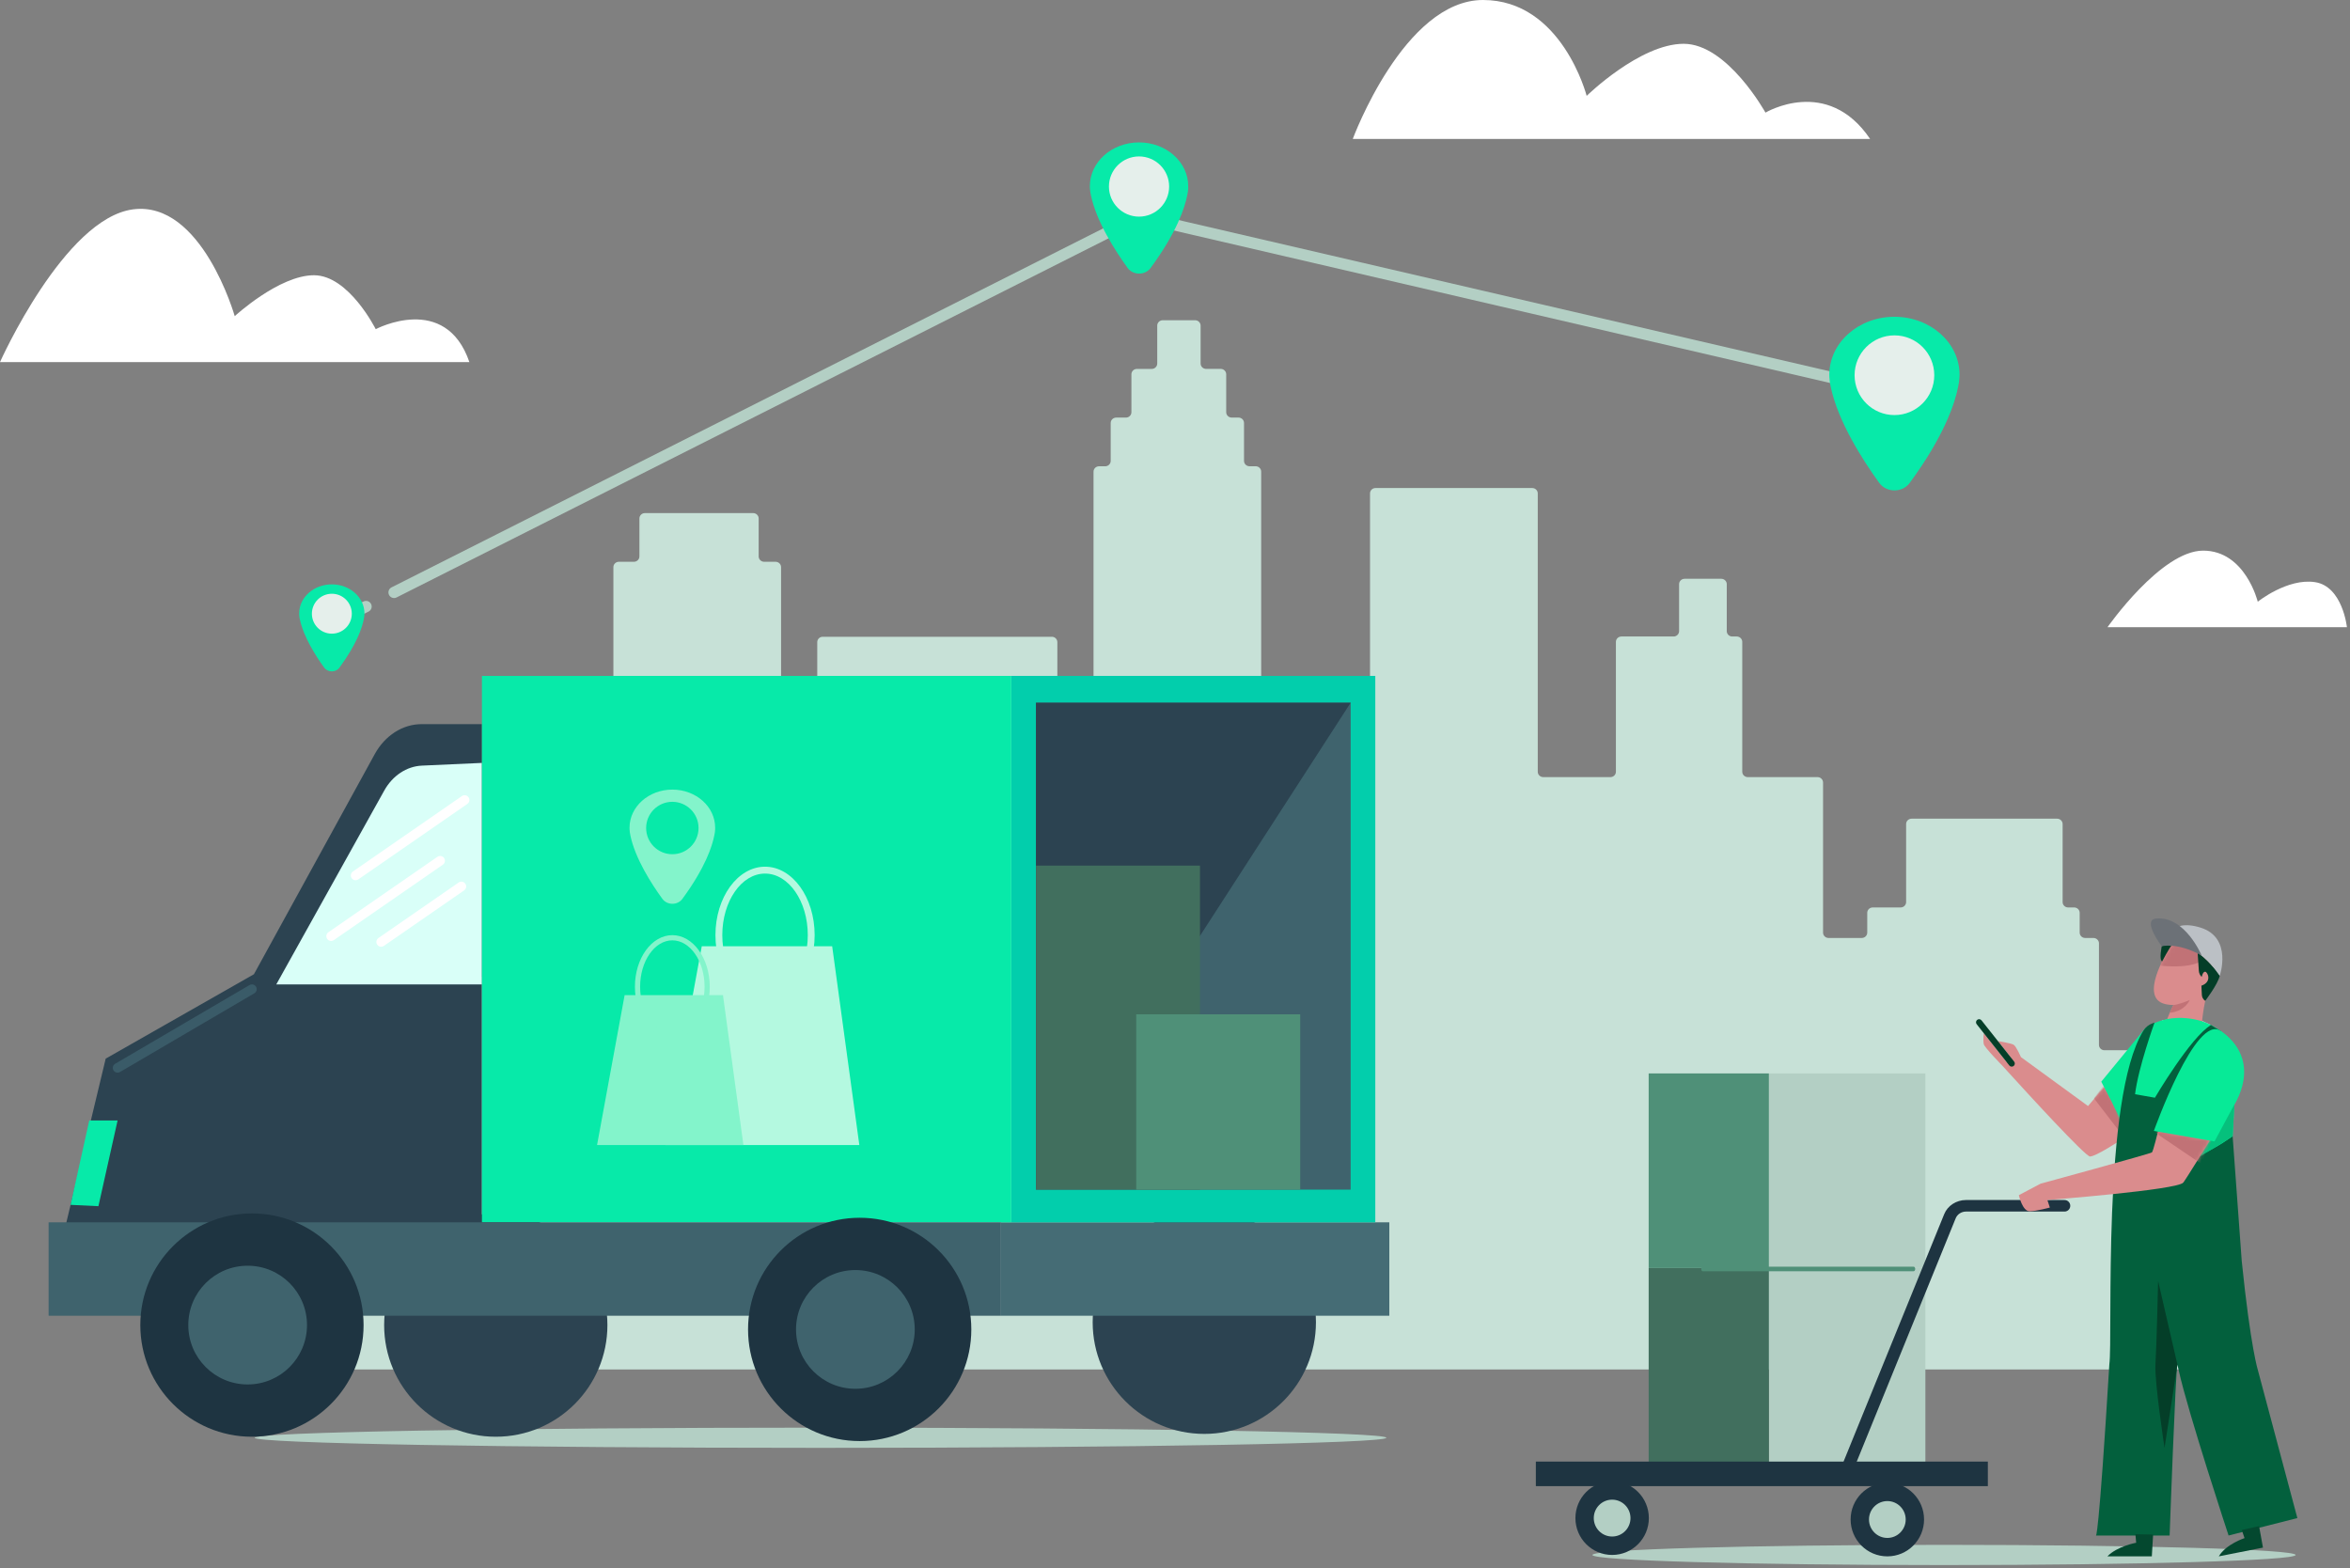 <svg width="625" height="417" viewBox="0 0 625 417" fill="none" xmlns="http://www.w3.org/2000/svg">
<rect x="0" y="0" width="625" height="417" fill="#808080" stroke="none"/>
<path d="M590.802 279.307H559.694C558.885 279.307 558.232 278.669 558.232 277.876V250.879C558.232 250.094 557.578 249.448 556.769 249.448H554.568C553.759 249.448 553.106 248.811 553.106 248.018V242.761C553.106 241.976 552.452 241.331 551.643 241.331H550.033C549.224 241.331 548.57 240.693 548.57 239.9V219.155C548.57 218.369 547.917 217.724 547.108 217.724H508.408C507.599 217.724 506.946 218.361 506.946 219.155V239.9C506.946 240.685 506.292 241.331 505.483 241.331H498.07C497.261 241.331 496.608 241.968 496.608 242.761V248.018C496.608 248.803 495.954 249.448 495.145 249.448H486.316C485.507 249.448 484.854 248.811 484.854 248.018V208.098C484.854 207.312 484.2 206.667 483.391 206.667H464.831C464.022 206.667 463.368 206.029 463.368 205.236V170.705C463.368 169.919 462.715 169.274 461.906 169.274H460.708C459.899 169.274 459.246 168.636 459.246 167.843V155.356C459.246 154.57 458.592 153.925 457.783 153.925H448.029C447.22 153.925 446.566 154.563 446.566 155.356V167.843C446.566 168.629 445.913 169.274 445.104 169.274H431.226C430.417 169.274 429.764 169.912 429.764 170.705V205.236C429.764 206.022 429.11 206.667 428.301 206.667H410.441C409.632 206.667 408.979 206.029 408.979 205.236V131.22C408.979 130.435 408.325 129.79 407.516 129.79H365.829C365.02 129.79 364.367 130.427 364.367 131.22V232.536C364.367 233.322 363.713 233.967 362.904 233.967H346.506C345.697 233.967 345.044 233.329 345.044 232.536V195.843C345.044 195.058 344.391 194.413 343.582 194.413H336.884C336.075 194.413 335.422 193.775 335.422 192.982V125.427C335.422 124.642 334.768 123.997 333.959 123.997H332.318C331.509 123.997 330.855 123.359 330.855 122.566V112.481C330.855 111.696 330.202 111.05 329.393 111.05H327.581C326.772 111.05 326.118 110.413 326.118 109.62V99.535C326.118 98.749 325.465 98.104 324.656 98.104H320.774C319.965 98.104 319.312 97.466 319.312 96.673V86.596C319.312 85.811 318.658 85.165 317.849 85.165H309.238C308.429 85.165 307.775 85.803 307.775 86.596V96.681C307.775 97.466 307.122 98.112 306.313 98.112H302.369C301.56 98.112 300.907 98.749 300.907 99.543V109.627C300.907 110.413 300.253 111.058 299.444 111.058H296.862C296.053 111.058 295.399 111.696 295.399 112.489V122.574C295.399 123.359 294.746 124.005 293.937 124.005H292.296C291.487 124.005 290.833 124.642 290.833 125.435V192.997C290.833 193.783 290.18 194.428 289.371 194.428H282.673C281.864 194.428 281.211 193.791 281.211 192.997V170.775C281.211 169.989 280.557 169.344 279.748 169.344H218.816C218.007 169.344 217.354 169.982 217.354 170.775V211.892C217.354 212.677 216.7 213.323 215.891 213.323H209.194C208.385 213.323 207.731 212.685 207.731 211.892V150.83C207.731 150.045 207.078 149.4 206.269 149.4H203.235C202.426 149.4 201.773 148.762 201.773 147.969V137.884C201.773 137.099 201.119 136.453 200.31 136.453H171.521C170.712 136.453 170.058 137.091 170.058 137.884V147.969C170.058 148.754 169.405 149.4 168.596 149.4H164.598C163.789 149.4 163.135 150.037 163.135 150.83V211.884C163.135 212.67 162.482 213.315 161.673 213.315H154.975C154.166 213.315 153.513 213.953 153.513 214.746V258.351C153.513 259.137 152.859 259.782 152.05 259.782H120.406C119.597 259.782 118.943 259.144 118.943 258.351V230.958C118.943 230.173 118.29 229.527 117.481 229.527H90.978C90.169 229.527 89.516 230.165 89.516 230.958V288.287C89.516 289.073 88.862 289.718 88.053 289.718H61.683C60.874 289.718 60.221 290.356 60.221 291.149V362.778C60.221 363.563 60.874 364.208 61.683 364.208H590.701C591.564 364.208 592.264 363.509 592.264 362.645V280.753C592.264 279.967 591.611 279.322 590.802 279.322V279.307Z" fill="#C7E1D7"/>
<path d="M368.704 382.362C368.704 380.877 301.335 379.675 218.224 379.675C135.121 379.675 67.745 380.877 67.745 382.362C67.745 383.847 135.114 385.049 218.224 385.049C301.335 385.049 368.704 383.847 368.704 382.362Z" fill="#B3CFC4"/>
<path d="M624.199 166.807H560.505C560.505 166.807 574.735 146.438 585.945 146.438C597.155 146.438 600.469 160.022 600.469 160.022C600.469 160.022 608.379 153.685 615.714 154.82C623.05 155.956 624.186 166.82 624.186 166.82L624.199 166.807Z" fill="white"/>
<path d="M517.032 416.22C568.677 416.22 610.544 415.017 610.544 413.533C610.544 412.049 568.677 410.845 517.032 410.845C465.386 410.845 423.52 412.049 423.52 413.533C423.52 415.017 465.386 416.22 517.032 416.22Z" fill="#B3CFC4"/>
<path d="M320.295 381.337C336.692 381.337 349.985 368.042 349.985 351.643C349.985 335.243 336.692 321.949 320.295 321.949C303.898 321.949 290.605 335.243 290.605 351.643C290.605 368.042 303.898 381.337 320.295 381.337Z" fill="#2C4351"/>
<path d="M319.142 367.431C327.861 367.431 334.928 360.362 334.928 351.643C334.928 342.923 327.861 335.854 319.142 335.854C310.424 335.854 303.356 342.923 303.356 351.643C303.356 360.362 310.424 367.431 319.142 367.431Z" fill="#2C4351"/>
<path d="M131.856 382.092C148.253 382.092 161.546 368.797 161.546 352.397C161.546 335.998 148.253 322.703 131.856 322.703C115.459 322.703 102.166 335.998 102.166 352.397C102.166 368.797 115.459 382.092 131.856 382.092Z" fill="#2C4351"/>
<path d="M130.703 368.186C139.421 368.186 146.489 361.117 146.489 352.397C146.489 343.678 139.421 336.609 130.703 336.609C121.985 336.609 114.917 343.678 114.917 352.397C114.917 361.117 121.985 368.186 130.703 368.186Z" fill="#2C4351"/>
<path d="M369.501 325.069H266.214V349.913H369.501V325.069Z" fill="#456C75"/>
<path d="M365.771 179.752H268.961V325.077H365.771V179.752Z" fill="#02CEAC"/>
<path d="M359.217 186.892H275.522V316.378H359.217V186.892Z" fill="#3F636D"/>
<path d="M359.217 186.892L275.522 316.378V186.892H359.217Z" fill="#2C4351"/>
<path d="M319.141 230.203H275.522V316.378H319.141V230.203Z" fill="#416F5E"/>
<path d="M345.805 269.751H302.186V316.386H345.805V269.751Z" fill="#4F9078"/>
<path d="M128.176 192.581H112.144C107.1 192.581 102.403 195.583 99.673 200.543L67.533 259.092L28.111 281.537L17.53 325.603H128.176V192.581Z" fill="#2C4351"/>
<path d="M23.736 297.986H31.273L26.177 320.778L18.768 320.422L23.736 297.986Z" fill="#07EAA9"/>
<path d="M31.273 285.267C30.833 285.267 30.409 285.039 30.171 284.64C29.815 284.038 30.019 283.258 30.629 282.902L66.364 261.967C66.966 261.61 67.746 261.814 68.102 262.424C68.458 263.027 68.254 263.807 67.644 264.163L31.909 285.098C31.706 285.217 31.485 285.276 31.265 285.276L31.273 285.267Z" fill="#3A5B68"/>
<path d="M102.191 210.252L73.477 261.806H128.176V202.892L112.204 203.613C108.143 203.799 104.404 206.275 102.191 210.252Z" fill="#D9FFF8"/>
<path d="M94.57 234.095C94.163 234.095 93.773 233.9 93.527 233.544C93.129 232.968 93.273 232.171 93.849 231.772L122.844 211.71C123.42 211.312 124.217 211.456 124.616 212.033C125.014 212.609 124.87 213.406 124.293 213.805L95.299 233.867C95.079 234.019 94.824 234.095 94.578 234.095H94.57Z" fill="white"/>
<path d="M88.059 250.248C87.652 250.248 87.262 250.053 87.016 249.697C86.618 249.121 86.762 248.324 87.338 247.925L116.333 227.863C116.909 227.465 117.706 227.609 118.105 228.185C118.503 228.762 118.359 229.559 117.783 229.958L88.788 250.019C88.568 250.172 88.313 250.248 88.067 250.248H88.059Z" fill="white"/>
<path d="M101.369 251.783C100.962 251.783 100.572 251.588 100.326 251.232C99.927 250.655 100.072 249.858 100.648 249.46L121.987 234.697C122.563 234.299 123.36 234.443 123.759 235.02C124.157 235.596 124.013 236.393 123.437 236.792L102.098 251.554C101.877 251.707 101.623 251.783 101.377 251.783H101.369Z" fill="white"/>
<path d="M268.96 179.752H128.176V325.077H268.96V179.752Z" fill="#07EAA9"/>
<path d="M186.64 251.656L176.916 304.524H228.547L221.323 251.656H186.64Z" fill="#B4F9E0"/>
<path d="M203.469 266.902C196.195 266.902 190.277 258.736 190.277 248.697C190.277 238.657 196.195 230.492 203.469 230.492C210.743 230.492 216.661 238.657 216.661 248.697C216.661 258.736 210.743 266.902 203.469 266.902ZM203.469 232.323C197.204 232.323 192.1 239.666 192.1 248.697C192.1 257.727 197.195 265.07 203.469 265.07C209.743 265.07 214.838 257.727 214.838 248.697C214.838 239.666 209.743 232.323 203.469 232.323Z" fill="#B4F9E0"/>
<path d="M166.123 264.655L158.79 304.524H197.721L192.278 264.655H166.123Z" fill="#83F4CB"/>
<path d="M178.815 276.152C173.33 276.152 168.862 269.996 168.862 262.425C168.862 254.853 173.322 248.697 178.815 248.697C184.309 248.697 188.769 254.853 188.769 262.425C188.769 269.996 184.309 276.152 178.815 276.152ZM178.815 250.079C174.085 250.079 170.244 255.616 170.244 262.425C170.244 269.233 174.093 274.77 178.815 274.77C183.538 274.77 187.387 269.233 187.387 262.425C187.387 255.616 183.538 250.079 178.815 250.079Z" fill="#83F4CB"/>
<path d="M190.192 220.529C190.2 220.317 190.2 220.19 190.2 220.147C190.2 220.147 190.2 220.139 190.2 220.13C190.2 214.525 185.105 209.989 178.815 209.989C172.524 209.989 167.429 214.534 167.429 220.13C167.429 220.13 167.429 220.274 167.437 220.563C167.463 221.114 167.547 221.656 167.658 222.182C168.929 228.321 173.27 235.062 176.153 239.03C177.424 240.786 180.196 240.803 181.485 239.047C187.572 230.772 189.42 225.04 189.972 222.191C190.099 221.648 190.175 221.097 190.2 220.529H190.192Z" fill="#83F4CB"/>
<path d="M178.815 227.176C182.663 227.176 185.783 224.056 185.783 220.207C185.783 216.357 182.663 213.237 178.815 213.237C174.966 213.237 171.846 216.357 171.846 220.207C171.846 224.056 174.966 227.176 178.815 227.176Z" fill="#07EAA9"/>
<path d="M266.214 325.069H12.927V349.913H266.214V325.069Z" fill="#3F636D"/>
<path d="M228.64 383.245C245.037 383.245 258.33 369.95 258.33 353.551C258.33 337.151 245.037 323.856 228.64 323.856C212.243 323.856 198.95 337.151 198.95 353.551C198.95 369.95 212.243 383.245 228.64 383.245Z" fill="#1E3441"/>
<path d="M227.496 369.339C236.214 369.339 243.282 362.27 243.282 353.551C243.282 344.831 236.214 337.762 227.496 337.762C218.778 337.762 211.71 344.831 211.71 353.551C211.71 362.27 218.778 369.339 227.496 369.339Z" fill="#3F636D"/>
<path d="M67.007 382.092C83.404 382.092 96.697 368.797 96.697 352.397C96.697 335.998 83.404 322.703 67.007 322.703C50.61 322.703 37.317 335.998 37.317 352.397C37.317 368.797 50.61 382.092 67.007 382.092Z" fill="#1E3441"/>
<path d="M65.863 368.186C74.581 368.186 81.649 361.117 81.649 352.397C81.649 343.678 74.581 336.609 65.863 336.609C57.145 336.609 50.077 343.678 50.077 352.397C50.077 361.117 57.145 368.186 65.863 368.186Z" fill="#3F636D"/>
<path d="M93.564 163.21L97.354 161.302" stroke="#B3CFC4" stroke-width="3" stroke-linecap="round" stroke-linejoin="round"/>
<path d="M104.806 157.546L302.935 57.61L489.484 100.948" stroke="#B3CFC4" stroke-width="3" stroke-linecap="round" stroke-linejoin="round"/>
<path d="M493.555 101.889L497.683 102.847" stroke="#B3CFC4" stroke-width="3" stroke-linecap="round" stroke-linejoin="round"/>
<path d="M316.009 49.98C316.026 49.734 316.026 49.59 316.017 49.539V49.522C316.017 43.086 310.159 37.872 302.936 37.872C295.713 37.872 289.854 43.086 289.854 49.522C289.854 49.522 289.854 49.692 289.871 50.022C289.905 50.658 289.999 51.277 290.126 51.879C291.592 58.925 296.577 66.675 299.884 71.237C301.351 73.255 304.53 73.272 306.013 71.263C313.008 61.758 315.127 55.169 315.763 51.896C315.907 51.277 315.992 50.641 316.026 49.988L316.009 49.98Z" fill="#07EAA9"/>
<path d="M302.936 57.611C307.356 57.611 310.939 54.028 310.939 49.607C310.939 45.186 307.356 41.603 302.936 41.603C298.516 41.603 294.933 45.186 294.933 49.607C294.933 54.028 298.516 57.611 302.936 57.611Z" fill="#E5EFEB"/>
<path d="M521.141 100.279C521.158 99.957 521.158 99.762 521.158 99.694C521.158 99.686 521.158 99.677 521.158 99.669C521.158 91.147 513.401 84.245 503.837 84.245C494.274 84.245 486.517 91.147 486.517 99.669C486.517 99.669 486.508 99.889 486.534 100.322C486.576 101.161 486.704 101.984 486.873 102.781C488.815 112.108 495.41 122.368 499.785 128.405C501.718 131.076 505.94 131.093 507.89 128.439C517.148 115.864 519.954 107.139 520.793 102.806C520.98 101.984 521.098 101.144 521.132 100.279H521.141Z" fill="#07EAA9"/>
<path d="M503.838 110.386C509.69 110.386 514.435 105.641 514.435 99.787C514.435 93.933 509.69 89.188 503.838 89.188C497.985 89.188 493.24 93.933 493.24 99.787C493.24 105.641 497.985 110.386 503.838 110.386Z" fill="#E5EFEB"/>
<path d="M96.93 163.457C96.939 163.296 96.939 163.194 96.93 163.16C96.93 163.16 96.93 163.152 96.93 163.143C96.93 158.878 93.047 155.41 88.249 155.41C83.45 155.41 79.567 158.87 79.567 163.143C79.567 163.143 79.567 163.253 79.576 163.474C79.593 163.898 79.661 164.305 79.745 164.703C80.72 169.375 84.027 174.522 86.214 177.541C87.189 178.881 89.3 178.889 90.275 177.558C94.912 171.258 96.32 166.883 96.744 164.712C96.837 164.305 96.896 163.881 96.913 163.449L96.93 163.457Z" fill="#07EAA9"/>
<path d="M88.257 168.52C91.189 168.52 93.565 166.144 93.565 163.212C93.565 160.281 91.189 157.904 88.257 157.904C85.326 157.904 82.95 160.281 82.95 163.212C82.95 166.144 85.326 168.52 88.257 168.52Z" fill="#E5EFEB"/>
<path d="M470.452 337.223H512.071V388.973H470.452V337.223Z" fill="#B3CFC4"/>
<path d="M438.477 337.223H470.451V388.973H438.477V337.223Z" fill="#416F5E"/>
<path d="M470.452 285.473H512.071V337.223H470.452V285.473Z" fill="#B3CFC4"/>
<path d="M438.477 285.473H470.45V337.223H438.477V285.473Z" fill="#4F9078"/>
<path d="M452.87 338.079H508.951C509.179 338.079 509.365 337.807 509.365 337.473C509.365 337.14 509.179 336.868 508.951 336.868H452.87C452.642 336.868 452.455 337.14 452.455 337.473C452.455 337.807 452.642 338.079 452.87 338.079Z" fill="#4F9078"/>
<path d="M408.472 388.697H528.683V395.23H408.472V388.697Z" fill="#1E3441"/>
<path d="M501.953 413.904C496.56 413.904 492.188 409.515 492.188 404.101C492.188 398.688 496.56 394.299 501.953 394.299C507.346 394.299 511.718 398.688 511.718 404.101C511.718 409.515 507.346 413.904 501.953 413.904Z" fill="#1E3441"/>
<path d="M501.954 409.002C499.257 409.002 497.071 406.808 497.071 404.101C497.071 401.395 499.257 399.2 501.954 399.2C504.65 399.2 506.836 401.395 506.836 404.101C506.836 406.808 504.65 409.002 501.954 409.002Z" fill="#B3CFC4"/>
<path d="M428.76 413.528C423.367 413.528 418.995 409.14 418.995 403.726C418.995 398.312 423.367 393.924 428.76 393.924C434.153 393.924 438.524 398.312 438.524 403.726C438.524 409.14 434.153 413.528 428.76 413.528Z" fill="#1E3441"/>
<path d="M428.758 408.628C426.062 408.628 423.876 406.433 423.876 403.727C423.876 401.02 426.062 398.826 428.758 398.826C431.455 398.826 433.641 401.02 433.641 403.727C433.641 406.433 431.455 408.628 428.758 408.628Z" fill="#B3CFC4"/>
<path d="M492.41 392.155L520.134 323.986C520.563 322.92 521.662 322.207 522.871 322.207H549.075C549.919 322.207 550.604 321.52 550.604 320.672C550.604 319.825 549.919 319.138 549.075 319.138H522.871C520.305 319.138 517.975 320.65 517.071 322.9L489.348 391.063L492.41 392.156V392.155Z" fill="#1E3441"/>
<path d="M527.597 274.767L533.687 282.466L534.865 281.42L534.922 281.369L531.359 276.864C531.359 276.864 534.814 277.424 535.526 277.831C536.237 278.238 537.48 281.129 537.48 281.129L555.326 294.141L559.611 289.14L565.241 296.605L563.466 303.556C563.466 303.556 557.361 307.564 555.859 307.564C554.602 307.564 539.167 290.699 534.15 285.178L534.14 285.168C533.164 284.093 532.581 283.449 532.581 283.449C532.581 283.449 527.806 278.596 527.597 277.679C527.388 276.762 527.597 274.767 527.597 274.767Z" fill="#DA8C8D"/>
<mask id="mask0_380_3691" style="mask-type:luminance" maskUnits="userSpaceOnUse" x="527" y="274" width="39" height="34">
<path d="M527.597 274.767L533.687 282.466L534.865 281.42L534.922 281.369L531.359 276.864C531.359 276.864 534.814 277.424 535.526 277.831C536.237 278.238 537.48 281.129 537.48 281.129L555.326 294.141L559.611 289.14L565.241 296.605L563.466 303.556C563.466 303.556 557.361 307.564 555.859 307.564C554.602 307.564 539.167 290.699 534.15 285.178L534.14 285.168C533.164 284.093 532.581 283.449 532.581 283.449C532.581 283.449 527.806 278.596 527.597 277.679C527.388 276.762 527.597 274.767 527.597 274.767Z" fill="white"/>
</mask>
<g mask="url(#mask0_380_3691)">
<path d="M556.893 292.069L564.804 302.363L566.579 298.117L560.581 287.192L555.326 294.142" fill="#C17276"/>
</g>
<path d="M535.544 283.487C535.9 283.203 535.96 282.684 535.677 282.326L527.002 271.357C526.719 271 526.201 270.94 525.845 271.224C525.488 271.508 525.429 272.027 525.712 272.385L534.387 283.354C534.67 283.712 535.187 283.771 535.544 283.487Z" fill="#043E28"/>
<path d="M586.88 301.831L590.621 304.93C590.621 304.93 593.695 299.614 594.09 296.607C594.09 296.607 593.117 305.49 592.533 309.4C591.901 313.63 575.376 313.388 575.376 313.388C575.376 313.388 580.409 310.924 586.88 301.833V301.831Z" fill="#BBC0C5"/>
<path d="M576.671 295.252C574.738 298.529 569.69 304.836 569.69 304.836L574.38 295.972C575.162 294.494 576.064 293.081 577.077 291.751L583.395 283.451L576.894 294.86C576.829 294.978 576.76 295.1 576.685 295.228L576.671 295.253V295.252Z" fill="#BBC0C5"/>
<path d="M576.507 253.018C576.507 253.018 568.75 265.317 575.797 267.012C582.843 268.707 589.426 261.971 588.561 256.194C587.694 250.417 581.059 244.705 576.508 253.018H576.507Z" fill="#DA8C8D"/>
<mask id="mask1_380_3691" style="mask-type:luminance" maskUnits="userSpaceOnUse" x="572" y="248" width="17" height="20">
<path d="M576.507 253.018C576.507 253.018 568.75 265.317 575.797 267.012C582.843 268.707 589.426 261.971 588.561 256.194C587.694 250.417 581.059 244.705 576.508 253.018H576.507Z" fill="white"/>
</mask>
<g mask="url(#mask1_380_3691)">
<path d="M574.516 256.794C574.516 256.794 584.852 258.124 586.88 254.12C586.88 254.12 580.064 249.488 577.072 249.958C574.078 250.428 574.518 256.794 574.518 256.794" fill="#C17276"/>
</g>
<path d="M588.412 259.161C588.412 259.161 585.393 267.615 585.528 274.988C585.528 274.988 579.702 277.208 576.343 276.115C572.984 275.022 581.137 261.516 581.137 261.516L588.412 259.161Z" fill="#DA8C8D"/>
<path d="M578.016 267.278C578.016 267.278 579.156 267.292 582.365 265.958C582.365 265.958 581.224 268.918 577.07 269.345C577.07 269.345 577.644 268.03 578.016 267.278Z" fill="#C17276"/>
<path d="M584.476 253.355L584.803 258.207C584.844 258.82 585.115 259.395 585.561 259.817C585.561 259.817 585.838 258.379 586.486 258.424C587.133 258.471 588.406 261.116 585.48 262.137L585.603 264.607C585.634 265.242 585.968 265.822 586.498 266.167C586.498 266.167 589.829 261.822 590.356 259.513C590.356 259.513 587.874 255.524 584.474 253.355H584.476Z" fill="#043E28"/>
<path d="M574.935 251.649C574.935 251.649 574.169 255.248 575.039 255.684C575.039 255.684 576.847 252.198 577.733 251.162C577.733 251.162 576.097 250.958 574.935 251.648V251.649Z" fill="#043E28"/>
<path d="M590.356 259.515C590.356 259.515 584.411 249.898 575.56 250.607C575.56 250.607 576.715 244.011 585.277 246.702C593.838 249.394 590.358 259.515 590.358 259.515H590.356Z" fill="#BBC0C5"/>
<path d="M585.549 254.12C585.549 254.12 581.143 243.549 573.424 244.279C569.569 244.643 574.935 251.648 574.935 251.648C574.935 251.648 579.103 250.532 585.549 254.12Z" fill="#6C7177"/>
<path d="M585.79 271.573C585.79 271.573 583.674 277.249 576.342 276.116L576.54 281.36C576.54 281.36 587.616 280.362 587.655 272.433L585.79 271.571V271.573Z" fill="white"/>
<path d="M576.342 276.116L572.839 279.586C572.839 279.586 571.815 275.297 575.135 271.331L576.325 271.176C576.325 271.176 574.653 275.243 576.342 276.116Z" fill="white"/>
<path d="M586.881 272.046C586.881 272.046 578.163 268.205 570.502 273.489L558.847 287.665L563.722 297.069L566.624 311.25H593.293L594.248 293.724C594.248 293.724 603.569 279.856 586.879 272.045L586.881 272.046Z" fill="#07EA97"/>
<mask id="mask2_380_3691" style="mask-type:luminance" maskUnits="userSpaceOnUse" x="558" y="270" width="39" height="42">
<path d="M586.881 272.046C586.881 272.046 578.163 268.205 570.502 273.489L558.847 287.665L563.722 297.069L566.624 311.25H593.293L594.248 293.724C594.248 293.724 603.569 279.856 586.879 272.045L586.881 272.046Z" fill="white"/>
</mask>
<g mask="url(#mask2_380_3691)">
<path d="M570.051 274.094C570.051 274.094 563.175 283.448 561.892 293.533L564.202 299.416L567.114 283.962L570.053 274.094" fill="#07EA97"/>
</g>
<path d="M570.051 274.095C570.604 273.2 571.449 272.529 572.43 272.159L573.017 271.938C573.017 271.938 568.674 283.959 567.835 291.003L573.116 291.93C573.116 291.93 582.599 275.801 588.02 272.611L590.655 274.201C590.655 274.201 575.53 288.57 575.895 302.019C576.26 315.468 593.786 302.149 593.786 302.149L596.202 335.319C598.588 358.645 600.548 364.556 600.548 364.556L611.001 403.723L592.708 408.359C592.708 408.359 581.953 375.746 579.471 364.556C579.356 364.039 579.23 363.481 579.093 362.886C578.621 364.401 577.028 408.359 577.028 408.359H557.429C557.429 408.359 558.105 410.254 560.991 362.886C562.002 355.378 558.914 292.115 570.05 274.095H570.051Z" fill="#03603D"/>
<path d="M579.096 362.887L573.965 340.659C573.965 340.659 573.562 358.253 573.259 362.805C572.956 367.356 575.677 385.051 575.677 385.051L579.094 362.888" fill="#043E28"/>
<path d="M594.247 293.725L585.075 307.566C585.075 307.566 591.615 303.734 593.788 302.151L594.248 293.726L594.247 293.725Z" fill="#06C07C"/>
<path d="M600.819 405.871L596.219 406.892L596.95 409.052C596.95 409.052 591.997 410.657 590.109 413.903L601.854 411.577L600.819 405.871Z" fill="#04482F"/>
<path d="M572.636 408.114L567.927 408.01L568.126 410.282C568.126 410.282 563.081 411.199 560.48 413.903H572.294L572.638 408.114H572.636Z" fill="#04482F"/>
<path d="M573.952 300.82C573.952 300.82 572.679 306.134 572.32 306.474C571.961 306.813 542.71 314.793 542.71 314.793L544.516 319.135C544.516 319.135 579.135 316.471 580.667 314.491C581.561 313.335 587.77 303.189 587.77 303.189L573.952 300.819V300.82Z" fill="#DA8C8D"/>
<mask id="mask3_380_3691" style="mask-type:luminance" maskUnits="userSpaceOnUse" x="542" y="300" width="46" height="20">
<path d="M573.952 300.82C573.952 300.82 572.679 306.134 572.32 306.474C571.961 306.813 542.71 314.793 542.71 314.793L544.516 319.135C544.516 319.135 579.135 316.471 580.667 314.491C581.561 313.335 587.77 303.189 587.77 303.189L573.952 300.819V300.82Z" fill="white"/>
</mask>
<g mask="url(#mask3_380_3691)">
<path d="M573.377 301.346L585.568 309.604L589.311 300.539L574.057 295.956L573.377 301.346Z" fill="#C17276"/>
</g>
<path d="M542.711 314.793L536.925 317.848C536.925 317.848 537.869 322.177 539.819 322.128C541.769 322.08 545.171 321.136 545.171 321.136L544.517 319.134C544.517 319.134 547.325 315.187 542.711 314.793Z" fill="#DA8C8D"/>
<path d="M572.839 300.761L588.963 303.557L594.248 293.724C594.248 293.724 600.927 281.691 590.658 274.202C583.998 269.345 572.839 300.761 572.839 300.761Z" fill="#07EA97"/>
<path d="M497.363 36.943H359.783C359.783 36.943 373.418 0 394.417 0C415.416 0 421.985 25.497 421.985 25.497C421.985 25.497 436.146 11.646 447.785 11.646C459.424 11.646 469.539 29.95 469.539 29.95C469.539 29.95 485.98 20.109 497.363 36.943V36.943Z" fill="white"/>
<path d="M124.841 96.296H0C0 96.296 17.102 58.061 35.388 55.677C53.674 53.293 62.427 84.081 62.427 84.081C62.427 84.081 74.219 73.199 83.496 73.199C92.773 73.199 99.926 87.542 99.926 87.542C99.926 87.542 118.481 77.724 124.841 96.31V96.296Z" fill="white"/>
</svg>
